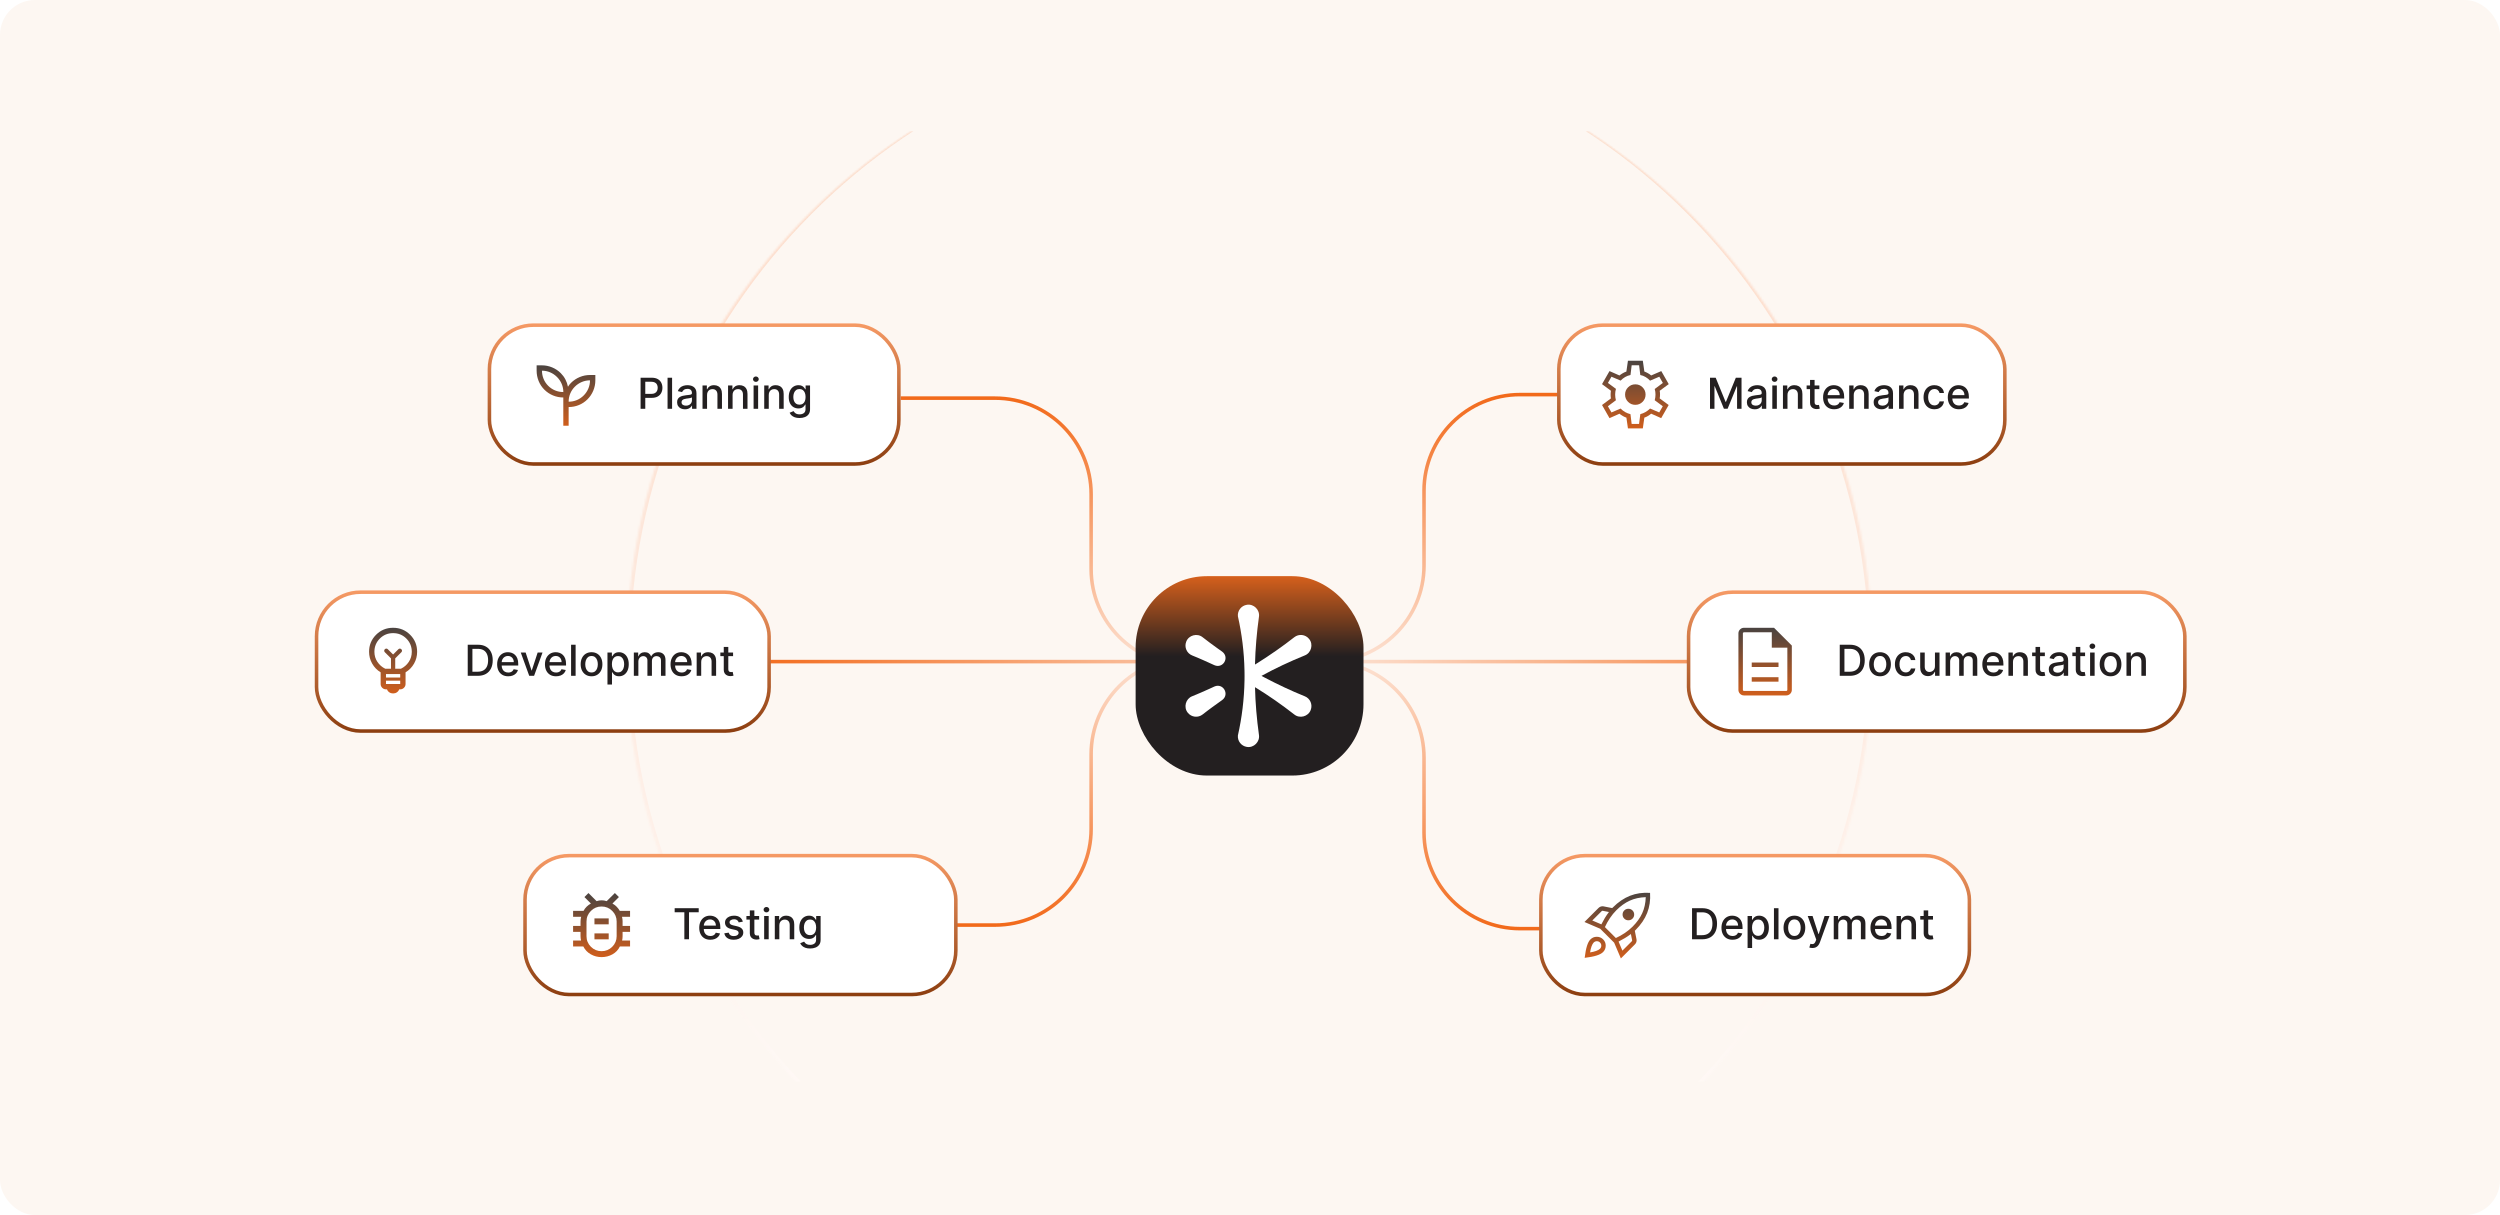 <svg width="1144" height="556" viewBox="0 0 1144 556" fill="none" xmlns="http://www.w3.org/2000/svg">
<rect width="1144" height="556" rx="16" fill="#FDF7F2"/>
<g clip-path="url(#clip0_2607_5973)">
<path d="M338.82 302.753H608.455" stroke="url(#paint0_linear_2607_5973)" stroke-width="1.629"/>
<path d="M878.092 302.753H608.457" stroke="url(#paint1_linear_2607_5973)" stroke-width="1.629"/>
<path d="M412.137 182.191H455.311C479.605 182.191 499.3 201.885 499.3 226.18V260.393C499.3 284.687 518.994 304.382 543.288 304.382H582.39" stroke="url(#paint2_linear_2607_5973)" stroke-width="1.629"/>
<path d="M412.137 423.315H455.311C479.605 423.315 499.3 403.62 499.3 379.326V345.112C499.3 320.818 518.994 301.124 543.288 301.124H582.39" stroke="url(#paint3_linear_2607_5973)" stroke-width="1.629"/>
<path d="M738.793 180.562H695.619C671.325 180.562 651.63 200.256 651.63 224.551V258.764C651.63 283.058 631.936 302.753 607.641 302.753H568.54" stroke="url(#paint4_linear_2607_5973)" stroke-width="1.629"/>
<path d="M738.793 424.944H695.619C671.325 424.944 651.63 405.249 651.63 380.955V346.742C651.63 322.447 631.936 302.753 607.641 302.753H568.54" stroke="url(#paint5_linear_2607_5973)" stroke-width="1.629"/>
<mask id="path-8-inside-1_2607_5973" fill="white">
<path d="M286.686 299.494C286.686 142.031 414.335 14.382 571.798 14.382C729.261 14.382 856.91 142.031 856.91 299.494C856.91 456.958 729.261 584.607 571.798 584.607C414.335 584.607 286.686 456.958 286.686 299.494Z"/>
</mask>
<path d="M286.686 14.382H856.91H286.686ZM858.539 300.309C858.539 458.222 730.526 586.236 572.613 586.236H570.983C413.07 586.236 285.056 458.222 285.056 300.309L288.315 299.494C288.315 456.058 415.234 582.977 571.798 582.977C728.361 582.977 855.281 456.058 855.281 299.494L858.539 300.309ZM570.983 586.236C413.07 586.236 285.056 458.222 285.056 300.309C285.056 142.396 413.07 14.382 570.983 14.382H571.798C415.234 14.382 288.315 142.031 288.315 299.494C288.315 456.058 415.234 582.977 571.798 582.977L570.983 586.236ZM572.613 14.382C730.526 14.382 858.539 142.396 858.539 300.309C858.539 458.222 730.526 586.236 572.613 586.236L571.798 582.977C728.361 582.977 855.281 456.058 855.281 299.494C855.281 142.031 728.361 14.382 571.798 14.382H572.613Z" fill="url(#paint6_linear_2607_5973)" mask="url(#path-8-inside-1_2607_5973)"/>
<g filter="url(#filter0_d_2607_5973)">
<rect x="519.664" y="257.135" width="104.27" height="91.236" rx="32.584" fill="url(#paint7_linear_2607_5973)"/>
<path d="M597.029 312.085C590.745 309.554 584.626 306.652 578.636 303.505C578.176 303.26 577.718 303.012 577.26 302.76C583.654 299.258 590.271 296.169 597.029 293.42C600.028 292.295 601.104 288.344 599.052 285.862C597.378 283.766 594.325 283.423 592.232 285.1C586.901 289.284 581.332 293.14 575.615 296.76C575.174 297.037 574.73 297.308 574.283 297.579C574.455 290.282 575.091 283.002 576.09 275.767C576.617 272.604 573.735 269.696 570.562 270.233C568.004 270.622 566.217 272.945 566.46 275.492C568.27 283.537 569.311 291.834 569.478 300.317C569.485 300.664 569.491 301.011 569.496 301.359C569.501 301.755 569.503 302.148 569.505 302.544C569.505 302.614 569.505 302.683 569.505 302.753C569.505 302.818 569.505 302.88 569.505 302.945C569.505 302.95 569.505 302.954 569.505 302.959C569.505 303.383 569.501 303.806 569.496 304.23C569.496 304.29 569.496 304.353 569.494 304.413C569.494 304.568 569.489 304.721 569.487 304.876C569.339 313.468 568.296 321.869 566.462 330.014C566.221 332.561 568.007 334.883 570.565 335.273C573.738 335.81 576.619 332.904 576.092 329.738C575.093 322.508 574.457 315.232 574.286 307.94C580.507 311.733 586.483 315.925 592.234 320.406C594.707 322.446 598.661 321.399 599.783 318.379C600.759 315.881 599.529 313.06 597.031 312.083L597.029 312.085Z" fill="white"/>
<path d="M555.704 307.637C554.869 308.028 554.032 308.413 553.19 308.79C550.66 309.927 548.128 311.057 545.549 312.083C542.561 313.213 541.491 317.148 543.53 319.628C545.198 321.728 548.251 322.076 550.348 320.404C551.074 319.825 551.81 319.264 552.55 318.704C553.292 318.151 554.03 317.595 554.777 317.053C556.266 315.962 557.76 314.876 559.273 313.82C562.779 311.236 559.728 305.882 555.704 307.632V307.637Z" fill="white"/>
<path d="M559.271 291.68C558.515 291.152 557.763 290.617 557.016 290.078C554.769 288.452 552.525 286.822 550.347 285.099C547.877 283.07 543.936 284.113 542.812 287.121C541.829 289.617 543.055 292.438 545.548 293.422C546.41 293.762 547.266 294.121 548.117 294.48C548.966 294.846 549.817 295.21 550.659 295.587C552.347 296.333 554.033 297.085 555.703 297.87C559.69 299.619 562.798 294.297 559.271 291.683V291.68Z" fill="white"/>
</g>
<rect x="223.961" y="148.792" width="187.36" height="63.539" rx="20.132" fill="white"/>
<rect x="223.961" y="148.792" width="187.36" height="63.539" rx="20.132" stroke="url(#paint8_linear_2607_5973)" stroke-width="1.629"/>
<mask id="mask0_2607_5973" style="mask-type:alpha" maskUnits="userSpaceOnUse" x="239" y="161" width="40" height="40">
<rect x="239.438" y="161.011" width="39.101" height="39.101" fill="#D9D9D9"/>
</mask>
<g mask="url(#mask0_2607_5973)">
<path d="M257.766 194.817V181.887C256.132 181.887 254.567 181.578 253.069 180.96C251.572 180.341 250.248 179.458 249.1 178.309C247.951 177.16 247.074 175.834 246.47 174.33C245.865 172.826 245.562 171.259 245.562 169.627V167.183H248.006C249.609 167.183 251.161 167.496 252.662 168.12C254.164 168.744 255.487 169.63 256.631 170.777C257.484 171.629 258.183 172.581 258.729 173.633C259.275 174.685 259.666 175.802 259.902 176.984C260.09 176.658 260.3 176.349 260.53 176.058C260.761 175.766 261.019 175.479 261.303 175.195C262.45 174.048 263.776 173.162 265.28 172.538C266.785 171.913 268.353 171.601 269.985 171.601H272.429V174.045C272.429 175.677 272.116 177.245 271.491 178.75C270.867 180.255 269.98 181.581 268.833 182.728C267.685 183.876 266.37 184.752 264.886 185.357C263.402 185.962 261.843 186.264 260.21 186.264V194.817H257.766ZM257.782 179.402C257.782 178.099 257.53 176.857 257.028 175.676C256.526 174.494 255.813 173.442 254.89 172.519C253.967 171.596 252.914 170.883 251.733 170.381C250.552 169.878 249.31 169.627 248.006 169.627C248.006 170.931 248.251 172.18 248.739 173.374C249.228 174.569 249.934 175.628 250.857 176.551C251.781 177.475 252.84 178.181 254.034 178.669C255.229 179.158 256.478 179.402 257.782 179.402ZM260.21 183.82C261.513 183.82 262.755 183.576 263.936 183.087C265.118 182.598 266.17 181.892 267.093 180.969C268.016 180.046 268.729 178.987 269.231 177.792C269.734 176.597 269.985 175.348 269.985 174.045C268.681 174.045 267.432 174.296 266.238 174.798C265.043 175.301 263.984 176.013 263.061 176.937C262.137 177.86 261.431 178.912 260.943 180.093C260.454 181.274 260.21 182.517 260.21 183.82Z" fill="url(#paint9_linear_2607_5973)"/>
</g>
<path d="M293.134 187.062V172.843H298.203C299.309 172.843 300.225 173.044 300.952 173.447C301.678 173.85 302.222 174.401 302.583 175.099C302.944 175.794 303.125 176.576 303.125 177.446C303.125 178.321 302.942 179.108 302.576 179.807C302.215 180.501 301.669 181.052 300.938 181.459C300.211 181.862 299.297 182.063 298.196 182.063H294.71V180.244H298.001C298.7 180.244 299.267 180.124 299.702 179.883C300.137 179.638 300.457 179.304 300.66 178.883C300.864 178.462 300.966 177.983 300.966 177.446C300.966 176.909 300.864 176.432 300.66 176.016C300.457 175.599 300.135 175.273 299.695 175.037C299.26 174.801 298.686 174.683 297.973 174.683H295.28V187.062H293.134ZM307.549 172.843V187.062H305.473V172.843H307.549ZM313.445 187.298C312.769 187.298 312.158 187.173 311.612 186.923C311.066 186.668 310.633 186.3 310.314 185.819C309.999 185.338 309.842 184.747 309.842 184.049C309.842 183.447 309.958 182.952 310.189 182.563C310.42 182.174 310.733 181.866 311.126 181.639C311.52 181.413 311.959 181.241 312.445 181.126C312.931 181.01 313.427 180.922 313.931 180.862C314.57 180.788 315.088 180.728 315.486 180.681C315.884 180.63 316.174 180.549 316.354 180.438C316.535 180.327 316.625 180.147 316.625 179.897V179.848C316.625 179.242 316.454 178.772 316.111 178.439C315.773 178.106 315.269 177.939 314.598 177.939C313.899 177.939 313.348 178.094 312.945 178.404C312.547 178.71 312.272 179.05 312.119 179.425L310.168 178.98C310.4 178.332 310.738 177.809 311.182 177.411C311.631 177.009 312.147 176.717 312.73 176.537C313.313 176.351 313.927 176.259 314.57 176.259C314.996 176.259 315.447 176.31 315.924 176.412C316.405 176.509 316.854 176.689 317.271 176.953C317.692 177.217 318.037 177.594 318.305 178.085C318.573 178.571 318.708 179.203 318.708 179.98V187.062H316.68V185.604H316.597C316.463 185.872 316.262 186.136 315.993 186.395C315.725 186.654 315.38 186.87 314.959 187.041C314.537 187.212 314.033 187.298 313.445 187.298ZM313.896 185.631C314.47 185.631 314.961 185.518 315.368 185.291C315.78 185.064 316.093 184.768 316.306 184.403C316.523 184.032 316.632 183.637 316.632 183.215V181.841C316.558 181.915 316.414 181.984 316.201 182.049C315.993 182.109 315.755 182.162 315.486 182.209C315.218 182.25 314.956 182.29 314.702 182.327C314.447 182.359 314.234 182.387 314.063 182.41C313.66 182.461 313.292 182.547 312.959 182.667C312.631 182.787 312.367 182.961 312.168 183.188C311.973 183.41 311.876 183.706 311.876 184.076C311.876 184.59 312.066 184.979 312.445 185.243C312.825 185.502 313.309 185.631 313.896 185.631ZM323.548 180.73V187.062H321.473V176.398H323.465V178.133H323.597C323.842 177.569 324.227 177.115 324.75 176.773C325.277 176.43 325.941 176.259 326.742 176.259C327.469 176.259 328.105 176.412 328.651 176.717C329.197 177.018 329.621 177.467 329.922 178.064C330.223 178.661 330.373 179.399 330.373 180.279V187.062H328.297V180.529C328.297 179.756 328.096 179.152 327.693 178.717C327.291 178.277 326.737 178.057 326.034 178.057C325.553 178.057 325.124 178.161 324.75 178.369C324.379 178.578 324.085 178.883 323.868 179.286C323.655 179.684 323.548 180.165 323.548 180.73ZM335.233 180.73V187.062H333.157V176.398H335.15V178.133H335.282C335.527 177.569 335.911 177.115 336.434 176.773C336.962 176.43 337.626 176.259 338.427 176.259C339.153 176.259 339.79 176.412 340.336 176.717C340.882 177.018 341.306 177.467 341.606 178.064C341.907 178.661 342.058 179.399 342.058 180.279V187.062H339.982V180.529C339.982 179.756 339.78 179.152 339.378 178.717C338.975 178.277 338.422 178.057 337.718 178.057C337.237 178.057 336.809 178.161 336.434 178.369C336.064 178.578 335.77 178.883 335.552 179.286C335.339 179.684 335.233 180.165 335.233 180.73ZM344.842 187.062V176.398H346.918V187.062H344.842ZM345.89 174.752C345.529 174.752 345.219 174.632 344.96 174.391C344.705 174.146 344.578 173.854 344.578 173.516C344.578 173.174 344.705 172.882 344.96 172.642C345.219 172.396 345.529 172.274 345.89 172.274C346.251 172.274 346.559 172.396 346.813 172.642C347.073 172.882 347.202 173.174 347.202 173.516C347.202 173.854 347.073 174.146 346.813 174.391C346.559 174.632 346.251 174.752 345.89 174.752ZM351.786 180.73V187.062H349.71V176.398H351.703V178.133H351.835C352.08 177.569 352.464 177.115 352.987 176.773C353.515 176.43 354.179 176.259 354.98 176.259C355.706 176.259 356.343 176.412 356.889 176.717C357.435 177.018 357.859 177.467 358.159 178.064C358.46 178.661 358.611 179.399 358.611 180.279V187.062H356.535V180.529C356.535 179.756 356.334 179.152 355.931 178.717C355.528 178.277 354.975 178.057 354.272 178.057C353.79 178.057 353.362 178.161 352.987 178.369C352.617 178.578 352.323 178.883 352.105 179.286C351.893 179.684 351.786 180.165 351.786 180.73ZM365.866 191.283C365.019 191.283 364.29 191.172 363.679 190.95C363.073 190.727 362.577 190.433 362.193 190.068C361.809 189.702 361.522 189.302 361.332 188.867L363.116 188.131C363.241 188.334 363.408 188.55 363.616 188.776C363.829 189.008 364.116 189.205 364.477 189.367C364.843 189.529 365.313 189.61 365.887 189.61C366.673 189.61 367.324 189.418 367.838 189.033C368.351 188.654 368.608 188.048 368.608 187.214V185.118H368.476C368.351 185.344 368.171 185.597 367.935 185.874C367.703 186.152 367.384 186.393 366.977 186.596C366.569 186.8 366.039 186.902 365.387 186.902C364.544 186.902 363.785 186.705 363.11 186.312C362.438 185.914 361.906 185.328 361.513 184.555C361.124 183.778 360.93 182.822 360.93 181.688C360.93 180.554 361.122 179.582 361.506 178.772C361.895 177.962 362.427 177.342 363.103 176.911C363.778 176.476 364.544 176.259 365.401 176.259C366.063 176.259 366.597 176.37 367.004 176.592C367.412 176.81 367.729 177.064 367.956 177.356C368.187 177.647 368.365 177.904 368.49 178.126H368.643V176.398H370.677V187.298C370.677 188.214 370.464 188.966 370.038 189.554C369.613 190.142 369.036 190.577 368.31 190.859C367.588 191.142 366.773 191.283 365.866 191.283ZM365.845 185.18C366.442 185.18 366.947 185.041 367.358 184.764C367.775 184.481 368.09 184.079 368.303 183.556C368.52 183.028 368.629 182.396 368.629 181.66C368.629 180.943 368.523 180.311 368.31 179.765C368.097 179.219 367.784 178.793 367.372 178.487C366.96 178.177 366.451 178.022 365.845 178.022C365.22 178.022 364.699 178.184 364.283 178.508C363.866 178.828 363.552 179.263 363.339 179.813C363.13 180.364 363.026 180.98 363.026 181.66C363.026 182.359 363.133 182.972 363.346 183.5C363.559 184.028 363.873 184.44 364.29 184.736C364.711 185.032 365.229 185.18 365.845 185.18Z" fill="#231F20"/>
<rect x="144.854" y="270.983" width="207.09" height="63.539" rx="20.132" fill="white"/>
<rect x="144.854" y="270.983" width="207.09" height="63.539" rx="20.132" stroke="url(#paint10_linear_2607_5973)" stroke-width="1.629"/>
<mask id="mask1_2607_5973" style="mask-type:alpha" maskUnits="userSpaceOnUse" x="160" y="283" width="40" height="40">
<rect x="160.332" y="283.202" width="39.101" height="39.101" fill="#D9D9D9"/>
</mask>
<g mask="url(#mask1_2607_5973)">
<path d="M179.882 317.322C179.228 317.322 178.65 317.149 178.148 316.805C177.645 316.46 177.294 316.008 177.094 315.448H176.624C175.957 315.448 175.383 315.207 174.902 314.726C174.42 314.245 174.18 313.671 174.18 313.004V307.659C172.536 306.663 171.242 305.327 170.299 303.652C169.356 301.977 168.885 300.184 168.885 298.273C168.885 295.206 169.951 292.607 172.084 290.474C174.216 288.342 176.816 287.275 179.882 287.275C182.948 287.275 185.548 288.342 187.68 290.474C189.813 292.607 190.879 295.206 190.879 298.273C190.879 300.217 190.408 302.019 189.465 303.677C188.522 305.336 187.228 306.663 185.584 307.659V313.004C185.584 313.671 185.343 314.245 184.862 314.726C184.381 315.207 183.807 315.448 183.14 315.448H182.67C182.47 316.008 182.119 316.46 181.616 316.805C181.114 317.149 180.536 317.322 179.882 317.322ZM176.624 313.004H183.14V311.475H176.624V313.004ZM176.624 310.034H183.14V308.455H176.624V310.034ZM176.298 306.011H178.911V301.268L176.103 298.46C175.911 298.268 175.812 298.043 175.807 297.785C175.802 297.527 175.901 297.297 176.103 297.095C176.306 296.892 176.534 296.791 176.786 296.791C177.039 296.791 177.267 296.892 177.469 297.095L179.882 299.507L182.294 297.095C182.487 296.902 182.712 296.804 182.97 296.799C183.228 296.793 183.458 296.892 183.661 297.095C183.863 297.297 183.964 297.525 183.964 297.778C183.964 298.03 183.863 298.258 183.661 298.46L180.853 301.268V306.011H183.466C184.933 305.305 186.127 304.267 187.05 302.895C187.974 301.524 188.435 299.983 188.435 298.273C188.435 295.883 187.607 293.86 185.951 292.204C184.294 290.547 182.271 289.719 179.882 289.719C177.492 289.719 175.47 290.547 173.813 292.204C172.157 293.86 171.329 295.883 171.329 298.273C171.329 299.983 171.79 301.524 172.713 302.895C173.637 304.267 174.831 305.305 176.298 306.011Z" fill="url(#paint11_linear_2607_5973)"/>
</g>
<path d="M218.632 309.253H214.029V295.034H218.778C220.171 295.034 221.367 295.319 222.367 295.888C223.367 296.453 224.133 297.265 224.665 298.325C225.202 299.38 225.47 300.646 225.47 302.123C225.47 303.604 225.2 304.877 224.658 305.941C224.121 307.006 223.344 307.825 222.325 308.399C221.307 308.968 220.076 309.253 218.632 309.253ZM216.174 307.378H218.514C219.597 307.378 220.497 307.175 221.215 306.767C221.932 306.355 222.469 305.761 222.825 304.983C223.182 304.201 223.36 303.247 223.36 302.123C223.36 301.007 223.182 300.061 222.825 299.283C222.474 298.506 221.948 297.915 221.249 297.513C220.55 297.11 219.683 296.909 218.646 296.909H216.174V307.378ZM232.568 309.468C231.517 309.468 230.612 309.244 229.853 308.795C229.099 308.341 228.515 307.705 228.103 306.885C227.696 306.061 227.492 305.096 227.492 303.99C227.492 302.898 227.696 301.935 228.103 301.102C228.515 300.269 229.089 299.619 229.825 299.151C230.566 298.684 231.431 298.45 232.422 298.45C233.023 298.45 233.607 298.55 234.171 298.749C234.736 298.948 235.243 299.26 235.692 299.686C236.141 300.112 236.495 300.665 236.754 301.345C237.013 302.021 237.143 302.842 237.143 303.81V304.546H228.666V302.991H235.109C235.109 302.444 234.998 301.961 234.775 301.539C234.553 301.114 234.241 300.778 233.838 300.533C233.44 300.288 232.973 300.165 232.436 300.165C231.852 300.165 231.343 300.308 230.908 300.595C230.478 300.878 230.145 301.248 229.909 301.706C229.677 302.16 229.561 302.653 229.561 303.185V304.4C229.561 305.113 229.686 305.719 229.936 306.219C230.191 306.719 230.545 307.101 230.999 307.364C231.452 307.624 231.982 307.753 232.588 307.753C232.982 307.753 233.341 307.698 233.665 307.587C233.989 307.471 234.269 307.3 234.505 307.073C234.741 306.846 234.921 306.566 235.046 306.233L237.011 306.587C236.854 307.165 236.571 307.672 236.164 308.107C235.761 308.538 235.254 308.873 234.643 309.114C234.037 309.35 233.345 309.468 232.568 309.468ZM248.263 298.589L244.396 309.253H242.174L238.3 298.589H240.529L243.23 306.795H243.341L246.035 298.589H248.263ZM254.447 309.468C253.397 309.468 252.492 309.244 251.733 308.795C250.978 308.341 250.395 307.705 249.983 306.885C249.576 306.061 249.372 305.096 249.372 303.99C249.372 302.898 249.576 301.935 249.983 301.102C250.395 300.269 250.969 299.619 251.705 299.151C252.446 298.684 253.311 298.45 254.302 298.45C254.903 298.45 255.486 298.55 256.051 298.749C256.616 298.948 257.123 299.26 257.572 299.686C258.021 300.112 258.375 300.665 258.634 301.345C258.893 302.021 259.023 302.842 259.023 303.81V304.546H250.546V302.991H256.988C256.988 302.444 256.877 301.961 256.655 301.539C256.433 301.114 256.121 300.778 255.718 300.533C255.32 300.288 254.852 300.165 254.315 300.165C253.732 300.165 253.223 300.308 252.788 300.595C252.358 300.878 252.024 301.248 251.788 301.706C251.557 302.16 251.441 302.653 251.441 303.185V304.4C251.441 305.113 251.566 305.719 251.816 306.219C252.071 306.719 252.425 307.101 252.878 307.364C253.332 307.624 253.862 307.753 254.468 307.753C254.862 307.753 255.22 307.698 255.544 307.587C255.868 307.471 256.148 307.3 256.384 307.073C256.62 306.846 256.801 306.566 256.926 306.233L258.891 306.587C258.733 307.165 258.451 307.672 258.044 308.107C257.641 308.538 257.134 308.873 256.523 309.114C255.917 309.35 255.225 309.468 254.447 309.468ZM263.402 295.034V309.253H261.326V295.034H263.402ZM270.686 309.468C269.687 309.468 268.814 309.239 268.069 308.781C267.324 308.322 266.745 307.681 266.333 306.858C265.921 306.034 265.715 305.071 265.715 303.969C265.715 302.863 265.921 301.896 266.333 301.067C266.745 300.239 267.324 299.596 268.069 299.137C268.814 298.679 269.687 298.45 270.686 298.45C271.686 298.45 272.559 298.679 273.304 299.137C274.049 299.596 274.627 300.239 275.039 301.067C275.451 301.896 275.657 302.863 275.657 303.969C275.657 305.071 275.451 306.034 275.039 306.858C274.627 307.681 274.049 308.322 273.304 308.781C272.559 309.239 271.686 309.468 270.686 309.468ZM270.693 307.725C271.341 307.725 271.878 307.554 272.304 307.212C272.73 306.869 273.044 306.413 273.248 305.844C273.456 305.275 273.561 304.648 273.561 303.962C273.561 303.282 273.456 302.657 273.248 302.088C273.044 301.514 272.73 301.054 272.304 300.706C271.878 300.359 271.341 300.186 270.693 300.186C270.041 300.186 269.499 300.359 269.069 300.706C268.643 301.054 268.326 301.514 268.118 302.088C267.914 302.657 267.812 303.282 267.812 303.962C267.812 304.648 267.914 305.275 268.118 305.844C268.326 306.413 268.643 306.869 269.069 307.212C269.499 307.554 270.041 307.725 270.693 307.725ZM277.974 313.252V298.589H280.002V300.318H280.175C280.296 300.095 280.469 299.839 280.696 299.547C280.923 299.255 281.237 299.001 281.64 298.783C282.043 298.561 282.575 298.45 283.237 298.45C284.098 298.45 284.866 298.668 285.542 299.103C286.218 299.538 286.748 300.165 287.132 300.984C287.521 301.803 287.715 302.789 287.715 303.942C287.715 305.094 287.523 306.082 287.139 306.906C286.755 307.725 286.227 308.357 285.556 308.802C284.885 309.241 284.119 309.461 283.258 309.461C282.61 309.461 282.08 309.352 281.668 309.135C281.261 308.917 280.941 308.663 280.71 308.371C280.478 308.079 280.3 307.82 280.175 307.594H280.05V313.252H277.974ZM280.009 303.921C280.009 304.671 280.117 305.328 280.335 305.893C280.552 306.457 280.867 306.899 281.279 307.219C281.691 307.533 282.196 307.691 282.793 307.691C283.413 307.691 283.931 307.526 284.348 307.198C284.764 306.865 285.079 306.413 285.292 305.844C285.509 305.275 285.618 304.634 285.618 303.921C285.618 303.217 285.512 302.586 285.299 302.025C285.091 301.465 284.776 301.023 284.355 300.699C283.938 300.375 283.417 300.213 282.793 300.213C282.191 300.213 281.682 300.369 281.265 300.679C280.853 300.989 280.541 301.421 280.328 301.977C280.115 302.532 280.009 303.18 280.009 303.921ZM290.041 309.253V298.589H292.033V300.325H292.165C292.387 299.737 292.751 299.279 293.255 298.95C293.76 298.617 294.364 298.45 295.067 298.45C295.78 298.45 296.377 298.617 296.858 298.95C297.344 299.283 297.703 299.741 297.935 300.325H298.046C298.3 299.755 298.705 299.302 299.261 298.964C299.816 298.621 300.478 298.45 301.246 298.45C302.214 298.45 303.003 298.753 303.614 299.36C304.229 299.966 304.537 300.88 304.537 302.102V309.253H302.461V302.296C302.461 301.574 302.264 301.051 301.871 300.727C301.478 300.403 301.008 300.241 300.462 300.241C299.786 300.241 299.261 300.449 298.886 300.866C298.511 301.278 298.323 301.808 298.323 302.456V309.253H296.254V302.164C296.254 301.586 296.074 301.121 295.713 300.769C295.352 300.417 294.882 300.241 294.304 300.241C293.91 300.241 293.547 300.345 293.214 300.554C292.885 300.757 292.619 301.042 292.415 301.408C292.216 301.773 292.117 302.197 292.117 302.678V309.253H290.041ZM311.915 309.468C310.865 309.468 309.96 309.244 309.201 308.795C308.446 308.341 307.863 307.705 307.451 306.885C307.044 306.061 306.84 305.096 306.84 303.99C306.84 302.898 307.044 301.935 307.451 301.102C307.863 300.269 308.437 299.619 309.173 299.151C309.914 298.684 310.779 298.45 311.77 298.45C312.371 298.45 312.954 298.55 313.519 298.749C314.084 298.948 314.591 299.26 315.04 299.686C315.489 300.112 315.843 300.665 316.102 301.345C316.361 302.021 316.491 302.842 316.491 303.81V304.546H308.014V302.991H314.456C314.456 302.444 314.345 301.961 314.123 301.539C313.901 301.114 313.589 300.778 313.186 300.533C312.788 300.288 312.32 300.165 311.783 300.165C311.2 300.165 310.691 300.308 310.256 300.595C309.826 300.878 309.492 301.248 309.256 301.706C309.025 302.16 308.909 302.653 308.909 303.185V304.4C308.909 305.113 309.034 305.719 309.284 306.219C309.539 306.719 309.893 307.101 310.346 307.364C310.8 307.624 311.33 307.753 311.936 307.753C312.33 307.753 312.688 307.698 313.012 307.587C313.336 307.471 313.616 307.3 313.852 307.073C314.088 306.846 314.269 306.566 314.394 306.233L316.359 306.587C316.201 307.165 315.919 307.672 315.512 308.107C315.109 308.538 314.602 308.873 313.991 309.114C313.385 309.35 312.693 309.468 311.915 309.468ZM320.87 302.921V309.253H318.794V298.589H320.786V300.325H320.918C321.164 299.76 321.548 299.306 322.071 298.964C322.598 298.621 323.263 298.45 324.063 298.45C324.79 298.45 325.426 298.603 325.973 298.908C326.519 299.209 326.942 299.658 327.243 300.255C327.544 300.852 327.694 301.59 327.694 302.47V309.253H325.618V302.72C325.618 301.947 325.417 301.343 325.014 300.908C324.612 300.468 324.059 300.248 323.355 300.248C322.874 300.248 322.446 300.352 322.071 300.561C321.7 300.769 321.407 301.074 321.189 301.477C320.976 301.875 320.87 302.356 320.87 302.921ZM335.456 298.589V300.255H329.631V298.589H335.456ZM331.193 296.034H333.269V306.122C333.269 306.524 333.329 306.828 333.45 307.031C333.57 307.23 333.725 307.367 333.915 307.441C334.109 307.51 334.32 307.545 334.547 307.545C334.713 307.545 334.859 307.533 334.984 307.51C335.109 307.487 335.206 307.469 335.276 307.455L335.651 309.169C335.53 309.216 335.359 309.262 335.137 309.308C334.915 309.359 334.637 309.387 334.304 309.392C333.758 309.401 333.248 309.304 332.776 309.1C332.304 308.896 331.922 308.582 331.631 308.156C331.339 307.73 331.193 307.195 331.193 306.552V296.034Z" fill="#231F20"/>
<rect x="240.252" y="391.545" width="197.135" height="63.539" rx="20.132" fill="white"/>
<rect x="240.252" y="391.545" width="197.135" height="63.539" rx="20.132" stroke="url(#paint12_linear_2607_5973)" stroke-width="1.629"/>
<mask id="mask2_2607_5973" style="mask-type:alpha" maskUnits="userSpaceOnUse" x="255" y="403" width="40" height="40">
<rect x="255.73" y="403.764" width="39.101" height="39.101" fill="#D9D9D9"/>
</mask>
<g mask="url(#mask2_2607_5973)">
<path d="M275.282 435.262C277.183 435.262 278.807 434.592 280.156 433.253C281.504 431.913 282.179 430.293 282.179 428.392V421.685C282.179 419.785 281.504 418.164 280.156 416.825C278.807 415.485 277.183 414.815 275.282 414.815C273.381 414.815 271.756 415.485 270.408 416.825C269.059 418.164 268.385 419.785 268.385 421.685V428.392C268.385 430.293 269.059 431.913 270.408 433.253C271.756 434.592 273.381 435.262 275.282 435.262ZM272.023 429.831H278.54V427.116H272.023V429.831ZM272.023 422.961H278.54V420.246H272.023V422.961ZM275.282 437.977C273.517 437.977 271.876 437.552 270.36 436.701C268.844 435.85 267.697 434.647 266.919 433.09H262.248V430.374H265.886C265.733 429.723 265.654 429.066 265.649 428.406C265.644 427.745 265.642 427.08 265.642 426.41H262.248V423.695H265.642C265.642 422.989 265.649 422.287 265.662 421.59C265.676 420.893 265.769 420.201 265.941 419.513H262.248V416.798H267.027C267.407 416.083 267.885 415.445 268.459 414.883C269.034 414.322 269.679 413.847 270.394 413.458L267.434 410.498L269.281 408.652L273.001 412.372C273.761 412.109 274.531 411.978 275.309 411.978C276.087 411.978 276.857 412.109 277.617 412.372L281.364 408.652L283.211 410.498L280.251 413.458C280.966 413.847 281.602 414.324 282.158 414.89C282.715 415.456 283.201 416.092 283.618 416.798H288.315V419.513H284.622C284.813 420.201 284.905 420.893 284.901 421.59C284.896 422.287 284.894 422.989 284.894 423.695H288.315V426.41H284.894C284.894 427.08 284.896 427.745 284.901 428.406C284.905 429.066 284.831 429.723 284.677 430.374H288.315V433.09H283.672C282.912 434.665 281.769 435.873 280.244 436.715C278.719 437.557 277.065 437.977 275.282 437.977Z" fill="url(#paint13_linear_2607_5973)"/>
</g>
<path d="M308.726 417.443V415.596H319.73V417.443H315.294V429.815H313.156V417.443H308.726ZM325.045 430.03C323.994 430.03 323.089 429.805 322.33 429.356C321.576 428.903 320.993 428.266 320.581 427.447C320.173 426.623 319.97 425.658 319.97 424.552C319.97 423.46 320.173 422.497 320.581 421.664C320.993 420.831 321.567 420.18 322.303 419.713C323.043 419.246 323.909 419.012 324.899 419.012C325.501 419.012 326.084 419.111 326.649 419.31C327.213 419.509 327.72 419.822 328.169 420.248C328.618 420.673 328.972 421.226 329.231 421.907C329.491 422.583 329.62 423.404 329.62 424.372V425.107H321.143V423.552H327.586C327.586 423.006 327.475 422.522 327.253 422.101C327.03 421.675 326.718 421.34 326.315 421.095C325.917 420.849 325.45 420.727 324.913 420.727C324.33 420.727 323.821 420.87 323.386 421.157C322.955 421.439 322.622 421.81 322.386 422.268C322.154 422.721 322.039 423.214 322.039 423.747V424.962C322.039 425.674 322.164 426.281 322.414 426.781C322.668 427.28 323.022 427.662 323.476 427.926C323.929 428.185 324.459 428.315 325.066 428.315C325.459 428.315 325.818 428.259 326.142 428.148C326.466 428.033 326.746 427.861 326.982 427.635C327.218 427.408 327.398 427.128 327.523 426.795L329.488 427.149C329.331 427.727 329.048 428.234 328.641 428.669C328.239 429.099 327.732 429.435 327.121 429.676C326.514 429.912 325.822 430.03 325.045 430.03ZM339.914 421.754L338.033 422.087C337.954 421.847 337.829 421.618 337.658 421.4C337.491 421.183 337.265 421.004 336.978 420.865C336.691 420.727 336.332 420.657 335.901 420.657C335.314 420.657 334.823 420.789 334.43 421.053C334.036 421.312 333.84 421.648 333.84 422.06C333.84 422.416 333.971 422.703 334.235 422.921C334.499 423.138 334.925 423.316 335.513 423.455L337.207 423.844C338.188 424.071 338.919 424.42 339.401 424.892C339.882 425.364 340.123 425.978 340.123 426.732C340.123 427.371 339.937 427.94 339.567 428.44C339.202 428.935 338.69 429.324 338.033 429.606C337.38 429.889 336.624 430.03 335.763 430.03C334.568 430.03 333.594 429.775 332.84 429.266C332.085 428.752 331.622 428.023 331.451 427.079L333.458 426.774C333.583 427.297 333.84 427.692 334.228 427.961C334.617 428.225 335.124 428.357 335.749 428.357C336.429 428.357 336.973 428.215 337.38 427.933C337.788 427.646 337.991 427.297 337.991 426.885C337.991 426.552 337.866 426.271 337.616 426.045C337.371 425.818 336.994 425.647 336.485 425.531L334.68 425.135C333.684 424.908 332.949 424.547 332.472 424.052C332 423.557 331.764 422.93 331.764 422.171C331.764 421.541 331.94 420.99 332.291 420.518C332.643 420.046 333.129 419.678 333.749 419.414C334.369 419.146 335.08 419.012 335.881 419.012C337.033 419.012 337.94 419.262 338.602 419.762C339.264 420.257 339.701 420.921 339.914 421.754ZM347.383 419.151V420.817H341.558V419.151H347.383ZM343.12 416.596H345.196V426.683C345.196 427.086 345.256 427.389 345.376 427.593C345.497 427.792 345.652 427.928 345.842 428.003C346.036 428.072 346.247 428.107 346.473 428.107C346.64 428.107 346.786 428.095 346.911 428.072C347.036 428.049 347.133 428.03 347.202 428.016L347.577 429.731C347.457 429.778 347.286 429.824 347.064 429.87C346.841 429.921 346.564 429.949 346.23 429.953C345.684 429.963 345.175 429.865 344.703 429.662C344.231 429.458 343.849 429.143 343.558 428.718C343.266 428.292 343.12 427.757 343.12 427.114V416.596ZM349.679 429.815V419.151H351.755V429.815H349.679ZM350.728 417.505C350.367 417.505 350.056 417.385 349.797 417.144C349.543 416.899 349.415 416.607 349.415 416.269C349.415 415.927 349.543 415.635 349.797 415.395C350.056 415.149 350.367 415.027 350.728 415.027C351.089 415.027 351.396 415.149 351.651 415.395C351.91 415.635 352.04 415.927 352.04 416.269C352.04 416.607 351.91 416.899 351.651 417.144C351.396 417.385 351.089 417.505 350.728 417.505ZM356.624 423.483V429.815H354.548V419.151H356.54V420.886H356.672C356.918 420.322 357.302 419.868 357.825 419.526C358.352 419.183 359.017 419.012 359.817 419.012C360.544 419.012 361.18 419.165 361.726 419.47C362.273 419.771 362.696 420.22 362.997 420.817C363.298 421.414 363.448 422.152 363.448 423.032V429.815H361.372V423.282C361.372 422.509 361.171 421.905 360.768 421.469C360.366 421.03 359.813 420.81 359.109 420.81C358.628 420.81 358.2 420.914 357.825 421.122C357.454 421.331 357.161 421.636 356.943 422.039C356.73 422.437 356.624 422.918 356.624 423.483ZM370.703 434.036C369.856 434.036 369.127 433.925 368.516 433.702C367.91 433.48 367.415 433.186 367.031 432.821C366.647 432.455 366.36 432.055 366.17 431.62L367.954 430.884C368.079 431.087 368.246 431.303 368.454 431.529C368.667 431.761 368.954 431.958 369.315 432.12C369.68 432.282 370.15 432.363 370.724 432.363C371.511 432.363 372.161 432.17 372.675 431.786C373.189 431.407 373.446 430.8 373.446 429.967V427.871H373.314C373.189 428.097 373.008 428.35 372.772 428.627C372.541 428.905 372.221 429.146 371.814 429.349C371.407 429.553 370.877 429.655 370.224 429.655C369.382 429.655 368.623 429.458 367.947 429.065C367.276 428.667 366.744 428.081 366.35 427.308C365.962 426.531 365.767 425.575 365.767 424.441C365.767 423.307 365.959 422.335 366.343 421.525C366.732 420.715 367.264 420.095 367.94 419.664C368.616 419.229 369.382 419.012 370.238 419.012C370.9 419.012 371.435 419.123 371.842 419.345C372.249 419.563 372.566 419.817 372.793 420.109C373.025 420.4 373.203 420.657 373.328 420.879H373.48V419.151H375.515V430.051C375.515 430.967 375.302 431.719 374.876 432.307C374.45 432.895 373.874 433.33 373.147 433.612C372.425 433.895 371.611 434.036 370.703 434.036ZM370.683 427.933C371.28 427.933 371.784 427.794 372.196 427.517C372.613 427.234 372.927 426.832 373.14 426.309C373.358 425.781 373.467 425.149 373.467 424.413C373.467 423.696 373.36 423.064 373.147 422.518C372.934 421.972 372.622 421.546 372.21 421.24C371.798 420.93 371.289 420.775 370.683 420.775C370.058 420.775 369.537 420.937 369.12 421.261C368.704 421.581 368.389 422.016 368.176 422.566C367.968 423.117 367.864 423.733 367.864 424.413C367.864 425.112 367.97 425.725 368.183 426.253C368.396 426.781 368.711 427.193 369.127 427.489C369.549 427.785 370.067 427.933 370.683 427.933Z" fill="#231F20"/>
<rect x="705.102" y="391.545" width="196.09" height="63.539" rx="20.132" fill="white"/>
<rect x="705.102" y="391.545" width="196.09" height="63.539" rx="20.132" stroke="url(#paint14_linear_2607_5973)" stroke-width="1.629"/>
<mask id="mask3_2607_5973" style="mask-type:alpha" maskUnits="userSpaceOnUse" x="720" y="403" width="40" height="40">
<rect x="720.58" y="403.764" width="39.101" height="39.101" fill="#D9D9D9"/>
</mask>
<g mask="url(#mask3_2607_5973)">
<path d="M728.632 421.223L732.778 422.981C733.272 421.993 733.806 421.025 734.379 420.078C734.952 419.13 735.575 418.216 736.248 417.336L733.4 416.778C733.317 416.757 733.236 416.76 733.158 416.786C733.079 416.812 733.009 416.856 732.946 416.919L728.632 421.223ZM734.407 424.241L739.415 429.24C740.823 428.6 742.192 427.832 743.521 426.936C744.85 426.04 746.029 425.078 747.058 424.05C749.029 422.079 750.506 420.019 751.488 417.87C752.471 415.721 753.009 413.277 753.101 410.539C750.356 410.631 747.912 411.167 745.769 412.147C743.626 413.126 741.569 414.601 739.597 416.572C738.569 417.6 737.607 418.782 736.711 420.116C735.815 421.451 735.047 422.826 734.407 424.241ZM743.261 420.36C742.75 419.856 742.495 419.235 742.495 418.497C742.495 417.759 742.75 417.134 743.261 416.623C743.772 416.112 744.401 415.857 745.147 415.857C745.893 415.857 746.521 416.112 747.032 416.623C747.543 417.134 747.799 417.759 747.799 418.497C747.799 419.235 747.543 419.856 747.032 420.36C746.521 420.871 745.893 421.127 745.147 421.127C744.401 421.127 743.772 420.871 743.261 420.36ZM742.407 435.014L746.721 430.71C746.784 430.647 746.827 430.575 746.849 430.493C746.872 430.411 746.876 430.332 746.862 430.255L746.294 427.408C745.413 428.074 744.501 428.692 743.557 429.262C742.613 429.833 741.644 430.368 740.648 430.87L742.407 435.014ZM755.07 408.578C755.286 411.912 754.846 414.969 753.749 417.749C752.652 420.529 750.885 423.135 748.447 425.565C748.384 425.629 748.324 425.69 748.268 425.75C748.212 425.81 748.152 425.868 748.088 425.925L748.868 429.838C748.948 430.266 748.926 430.679 748.8 431.076C748.675 431.474 748.462 431.823 748.16 432.125L741.711 438.585L738.634 431.365L732.265 425.007L725.055 421.902L731.497 415.47C731.805 415.168 732.159 414.952 732.56 414.821C732.96 414.691 733.374 414.669 733.802 414.756L737.736 415.542C737.8 415.485 737.857 415.43 737.908 415.375C737.959 415.321 738.017 415.266 738.08 415.209C740.518 412.772 743.123 411.003 745.897 409.903C748.671 408.803 751.728 408.361 755.07 408.578ZM727.791 429.87C728.585 429.069 729.551 428.669 730.689 428.67C731.827 428.67 732.796 429.067 733.597 429.861C734.39 430.654 734.783 431.62 734.775 432.758C734.766 433.896 734.365 434.866 733.571 435.666C732.937 436.294 731.945 436.823 730.594 437.253C729.243 437.684 727.427 438.037 725.145 438.314C725.421 436.031 725.773 434.21 726.2 432.851C726.626 431.491 727.157 430.497 727.791 429.87ZM729.23 431.344C728.886 431.706 728.571 432.28 728.285 433.066C727.999 433.852 727.781 434.769 727.631 435.818C728.68 435.661 729.597 435.44 730.383 435.155C731.169 434.87 731.743 434.552 732.106 434.201C732.523 433.812 732.738 433.334 732.749 432.766C732.76 432.197 732.562 431.704 732.156 431.286C731.738 430.88 731.245 430.683 730.676 430.697C730.108 430.71 729.626 430.926 729.23 431.344Z" fill="url(#paint15_linear_2607_5973)"/>
</g>
<path d="M778.88 429.815H774.277V415.596H779.026C780.419 415.596 781.615 415.881 782.615 416.45C783.615 417.015 784.381 417.827 784.913 418.887C785.45 419.942 785.718 421.208 785.718 422.684C785.718 424.166 785.448 425.438 784.906 426.503C784.369 427.567 783.592 428.387 782.573 428.961C781.555 429.53 780.324 429.815 778.88 429.815ZM776.422 427.94H778.762C779.845 427.94 780.745 427.736 781.463 427.329C782.18 426.917 782.717 426.322 783.073 425.545C783.43 424.763 783.608 423.809 783.608 422.684C783.608 421.569 783.43 420.622 783.073 419.845C782.722 419.067 782.196 418.477 781.497 418.075C780.798 417.672 779.931 417.471 778.894 417.471H776.422V427.94ZM792.816 430.03C791.765 430.03 790.86 429.805 790.101 429.356C789.347 428.903 788.763 428.266 788.351 427.447C787.944 426.623 787.741 425.658 787.741 424.552C787.741 423.46 787.944 422.497 788.351 421.664C788.763 420.831 789.337 420.18 790.073 419.713C790.814 419.246 791.679 419.012 792.67 419.012C793.272 419.012 793.855 419.111 794.419 419.31C794.984 419.509 795.491 419.822 795.94 420.248C796.389 420.673 796.743 421.226 797.002 421.907C797.261 422.583 797.391 423.404 797.391 424.372V425.107H788.914V423.552H795.357C795.357 423.006 795.246 422.522 795.023 422.101C794.801 421.675 794.489 421.34 794.086 421.095C793.688 420.849 793.221 420.727 792.684 420.727C792.101 420.727 791.591 420.87 791.156 421.157C790.726 421.439 790.393 421.81 790.157 422.268C789.925 422.721 789.809 423.214 789.809 423.747V424.962C789.809 425.674 789.934 426.281 790.184 426.781C790.439 427.28 790.793 427.662 791.247 427.926C791.7 428.185 792.23 428.315 792.836 428.315C793.23 428.315 793.589 428.259 793.913 428.148C794.237 428.033 794.517 427.861 794.753 427.635C794.989 427.408 795.169 427.128 795.294 426.795L797.259 427.149C797.102 427.727 796.819 428.234 796.412 428.669C796.009 429.099 795.502 429.435 794.891 429.676C794.285 429.912 793.593 430.03 792.816 430.03ZM799.694 433.814V419.151H801.721V420.879H801.895C802.015 420.657 802.189 420.4 802.416 420.109C802.642 419.817 802.957 419.563 803.36 419.345C803.762 419.123 804.295 419.012 804.957 419.012C805.818 419.012 806.586 419.229 807.262 419.664C807.937 420.099 808.467 420.727 808.851 421.546C809.24 422.365 809.435 423.351 809.435 424.503C809.435 425.656 809.243 426.644 808.858 427.468C808.474 428.287 807.947 428.919 807.275 429.363C806.604 429.803 805.838 430.023 804.977 430.023C804.329 430.023 803.799 429.914 803.388 429.697C802.98 429.479 802.661 429.224 802.429 428.933C802.198 428.641 802.02 428.382 801.895 428.155H801.77V433.814H799.694ZM801.728 424.483C801.728 425.232 801.837 425.89 802.055 426.454C802.272 427.019 802.587 427.461 802.999 427.78C803.411 428.095 803.915 428.252 804.512 428.252C805.132 428.252 805.651 428.088 806.067 427.76C806.484 427.426 806.799 426.975 807.012 426.406C807.229 425.836 807.338 425.195 807.338 424.483C807.338 423.779 807.231 423.147 807.019 422.587C806.81 422.027 806.496 421.585 806.074 421.261C805.658 420.937 805.137 420.775 804.512 420.775C803.911 420.775 803.401 420.93 802.985 421.24C802.573 421.55 802.261 421.983 802.048 422.539C801.835 423.094 801.728 423.742 801.728 424.483ZM813.836 415.596V429.815H811.76V415.596H813.836ZM821.121 430.03C820.121 430.03 819.249 429.801 818.504 429.342C817.758 428.884 817.18 428.243 816.768 427.419C816.356 426.595 816.15 425.633 816.15 424.531C816.15 423.425 816.356 422.458 816.768 421.629C817.18 420.801 817.758 420.157 818.504 419.699C819.249 419.241 820.121 419.012 821.121 419.012C822.121 419.012 822.993 419.241 823.738 419.699C824.483 420.157 825.062 420.801 825.474 421.629C825.886 422.458 826.092 423.425 826.092 424.531C826.092 425.633 825.886 426.595 825.474 427.419C825.062 428.243 824.483 428.884 823.738 429.342C822.993 429.801 822.121 430.03 821.121 430.03ZM821.128 428.287C821.776 428.287 822.313 428.116 822.739 427.773C823.164 427.431 823.479 426.975 823.683 426.406C823.891 425.836 823.995 425.209 823.995 424.524C823.995 423.844 823.891 423.219 823.683 422.65C823.479 422.076 823.164 421.615 822.739 421.268C822.313 420.921 821.776 420.747 821.128 420.747C820.475 420.747 819.934 420.921 819.503 421.268C819.077 421.615 818.76 422.076 818.552 422.65C818.348 423.219 818.247 423.844 818.247 424.524C818.247 425.209 818.348 425.836 818.552 426.406C818.76 426.975 819.077 427.431 819.503 427.773C819.934 428.116 820.475 428.287 821.128 428.287ZM829.358 433.814C829.048 433.814 828.766 433.788 828.511 433.737C828.257 433.691 828.067 433.64 827.942 433.584L828.442 431.883C828.821 431.985 829.159 432.029 829.456 432.015C829.752 432.002 830.013 431.89 830.24 431.682C830.472 431.474 830.675 431.134 830.851 430.662L831.108 429.953L827.206 419.151H829.428L832.128 427.426H832.24L834.94 419.151H837.169L832.774 431.238C832.571 431.793 832.311 432.263 831.997 432.647C831.682 433.036 831.307 433.328 830.872 433.522C830.437 433.716 829.932 433.814 829.358 433.814ZM839.12 429.815V419.151H841.112V420.886H841.244C841.466 420.298 841.83 419.84 842.334 419.512C842.839 419.178 843.443 419.012 844.146 419.012C844.859 419.012 845.456 419.178 845.937 419.512C846.423 419.845 846.782 420.303 847.014 420.886H847.125C847.379 420.317 847.784 419.863 848.34 419.526C848.895 419.183 849.557 419.012 850.325 419.012C851.293 419.012 852.082 419.315 852.693 419.921C853.308 420.528 853.616 421.442 853.616 422.664V429.815H851.54V422.858C851.54 422.136 851.343 421.613 850.95 421.289C850.557 420.965 850.087 420.803 849.541 420.803C848.865 420.803 848.34 421.011 847.965 421.428C847.59 421.84 847.402 422.37 847.402 423.018V429.815H845.333V422.726C845.333 422.148 845.153 421.682 844.792 421.331C844.431 420.979 843.961 420.803 843.383 420.803C842.989 420.803 842.626 420.907 842.293 421.115C841.964 421.319 841.698 421.604 841.494 421.969C841.295 422.335 841.196 422.759 841.196 423.24V429.815H839.12ZM860.994 430.03C859.944 430.03 859.039 429.805 858.28 429.356C857.525 428.903 856.942 428.266 856.53 427.447C856.123 426.623 855.919 425.658 855.919 424.552C855.919 423.46 856.123 422.497 856.53 421.664C856.942 420.831 857.516 420.18 858.252 419.713C858.993 419.246 859.858 419.012 860.849 419.012C861.45 419.012 862.033 419.111 862.598 419.31C863.163 419.509 863.67 419.822 864.119 420.248C864.568 420.673 864.922 421.226 865.181 421.907C865.44 422.583 865.57 423.404 865.57 424.372V425.107H857.093V423.552H863.535C863.535 423.006 863.424 422.522 863.202 422.101C862.98 421.675 862.668 421.34 862.265 421.095C861.867 420.849 861.399 420.727 860.862 420.727C860.279 420.727 859.77 420.87 859.335 421.157C858.905 421.439 858.571 421.81 858.335 422.268C858.104 422.721 857.988 423.214 857.988 423.747V424.962C857.988 425.674 858.113 426.281 858.363 426.781C858.618 427.28 858.972 427.662 859.425 427.926C859.879 428.185 860.409 428.315 861.015 428.315C861.409 428.315 861.767 428.259 862.091 428.148C862.415 428.033 862.695 427.861 862.931 427.635C863.167 427.408 863.348 427.128 863.473 426.795L865.438 427.149C865.28 427.727 864.998 428.234 864.591 428.669C864.188 429.099 863.681 429.435 863.07 429.676C862.464 429.912 861.772 430.03 860.994 430.03ZM869.949 423.483V429.815H867.873V419.151H869.865V420.886H869.997C870.243 420.322 870.627 419.868 871.15 419.526C871.677 419.183 872.342 419.012 873.142 419.012C873.869 419.012 874.505 419.165 875.052 419.47C875.598 419.771 876.021 420.22 876.322 420.817C876.623 421.414 876.773 422.152 876.773 423.032V429.815H874.697V423.282C874.697 422.509 874.496 421.905 874.093 421.469C873.691 421.03 873.138 420.81 872.434 420.81C871.953 420.81 871.525 420.914 871.15 421.122C870.78 421.331 870.486 421.636 870.268 422.039C870.055 422.437 869.949 422.918 869.949 423.483ZM884.535 419.151V420.817H878.71V419.151H884.535ZM880.272 416.596H882.348V426.683C882.348 427.086 882.408 427.389 882.529 427.593C882.649 427.792 882.804 427.928 882.994 428.003C883.188 428.072 883.399 428.107 883.626 428.107C883.792 428.107 883.938 428.095 884.063 428.072C884.188 428.049 884.285 428.03 884.355 428.016L884.73 429.731C884.609 429.778 884.438 429.824 884.216 429.87C883.994 429.921 883.716 429.949 883.383 429.953C882.837 429.963 882.327 429.865 881.855 429.662C881.383 429.458 881.001 429.143 880.71 428.718C880.418 428.292 880.272 427.757 880.272 427.114V416.596Z" fill="#231F20"/>
<rect x="772.692" y="270.983" width="227.09" height="63.539" rx="20.132" fill="white"/>
<rect x="772.692" y="270.983" width="227.09" height="63.539" rx="20.132" stroke="url(#paint16_linear_2607_5973)" stroke-width="1.629"/>
<mask id="mask4_2607_5973" style="mask-type:alpha" maskUnits="userSpaceOnUse" x="788" y="283" width="40" height="40">
<rect x="788.17" y="283.202" width="39.101" height="39.101" fill="#D9D9D9"/>
</mask>
<g mask="url(#mask4_2607_5973)">
<path d="M801.593 311.923H813.845V309.875H801.593V311.923ZM801.593 305.207H813.845V303.16H801.593V305.207ZM798.048 318.23C797.348 318.23 796.748 317.981 796.249 317.481C795.75 316.982 795.5 316.382 795.5 315.682V289.824C795.5 289.124 795.75 288.524 796.249 288.024C796.748 287.525 797.348 287.275 798.048 287.275H811.798L819.938 295.415V315.682C819.938 316.382 819.689 316.982 819.189 317.481C818.69 317.981 818.09 318.23 817.39 318.23H798.048ZM810.775 296.378V289.322H798.048C797.923 289.322 797.808 289.375 797.704 289.479C797.599 289.583 797.547 289.698 797.547 289.824V315.682C797.547 315.807 797.599 315.922 797.704 316.027C797.808 316.131 797.923 316.183 798.048 316.183H817.39C817.515 316.183 817.63 316.131 817.735 316.027C817.839 315.922 817.891 315.807 817.891 315.682V296.378H810.775Z" fill="url(#paint17_linear_2607_5973)"/>
</g>
<path d="M846.47 309.253H841.867V295.034H846.616C848.009 295.034 849.205 295.319 850.205 295.888C851.205 296.453 851.971 297.265 852.503 298.325C853.04 299.38 853.308 300.646 853.308 302.123C853.308 303.604 853.038 304.877 852.496 305.941C851.959 307.006 851.182 307.825 850.163 308.399C849.145 308.968 847.914 309.253 846.47 309.253ZM844.012 307.378H846.352C847.435 307.378 848.335 307.175 849.052 306.767C849.77 306.355 850.307 305.761 850.663 304.983C851.02 304.201 851.198 303.247 851.198 302.123C851.198 301.007 851.02 300.061 850.663 299.283C850.311 298.506 849.786 297.915 849.087 297.513C848.388 297.11 847.52 296.909 846.484 296.909H844.012V307.378ZM860.301 309.468C859.302 309.468 858.429 309.239 857.684 308.781C856.939 308.322 856.36 307.681 855.948 306.858C855.536 306.034 855.33 305.071 855.33 303.969C855.33 302.863 855.536 301.896 855.948 301.067C856.36 300.239 856.939 299.596 857.684 299.137C858.429 298.679 859.302 298.45 860.301 298.45C861.301 298.45 862.174 298.679 862.919 299.137C863.664 299.596 864.242 300.239 864.654 301.067C865.066 301.896 865.272 302.863 865.272 303.969C865.272 305.071 865.066 306.034 864.654 306.858C864.242 307.681 863.664 308.322 862.919 308.781C862.174 309.239 861.301 309.468 860.301 309.468ZM860.308 307.725C860.956 307.725 861.493 307.554 861.919 307.212C862.345 306.869 862.66 306.413 862.863 305.844C863.071 305.275 863.176 304.648 863.176 303.962C863.176 303.282 863.071 302.657 862.863 302.088C862.66 301.514 862.345 301.054 861.919 300.706C861.493 300.359 860.956 300.186 860.308 300.186C859.656 300.186 859.114 300.359 858.684 300.706C858.258 301.054 857.941 301.514 857.733 302.088C857.529 302.657 857.427 303.282 857.427 303.962C857.427 304.648 857.529 305.275 857.733 305.844C857.941 306.413 858.258 306.869 858.684 307.212C859.114 307.554 859.656 307.725 860.308 307.725ZM872.081 309.468C871.049 309.468 870.16 309.234 869.415 308.767C868.675 308.295 868.105 307.644 867.707 306.816C867.309 305.987 867.11 305.039 867.11 303.969C867.11 302.886 867.314 301.931 867.721 301.102C868.129 300.269 868.703 299.619 869.443 299.151C870.184 298.684 871.056 298.45 872.06 298.45C872.87 298.45 873.592 298.6 874.227 298.901C874.861 299.198 875.372 299.614 875.761 300.151C876.154 300.688 876.388 301.315 876.462 302.032H874.442C874.331 301.533 874.076 301.102 873.678 300.741C873.285 300.38 872.757 300.2 872.095 300.2C871.517 300.2 871.01 300.352 870.575 300.658C870.144 300.959 869.809 301.389 869.568 301.949C869.327 302.505 869.207 303.162 869.207 303.921C869.207 304.698 869.325 305.37 869.561 305.934C869.797 306.499 870.13 306.936 870.561 307.246C870.996 307.556 871.507 307.712 872.095 307.712C872.489 307.712 872.845 307.64 873.164 307.496C873.488 307.348 873.759 307.138 873.977 306.865C874.199 306.591 874.354 306.263 874.442 305.879H876.462C876.388 306.568 876.164 307.184 875.789 307.725C875.414 308.267 874.912 308.693 874.282 309.003C873.657 309.313 872.924 309.468 872.081 309.468ZM885.437 304.83V298.589H887.52V309.253H885.479V307.406H885.368C885.123 307.975 884.729 308.45 884.188 308.829C883.651 309.204 882.982 309.392 882.181 309.392C881.496 309.392 880.89 309.241 880.362 308.94C879.839 308.635 879.427 308.184 879.126 307.587C878.83 306.989 878.682 306.251 878.682 305.372V298.589H880.758V305.122C880.758 305.849 880.959 306.427 881.362 306.858C881.765 307.288 882.288 307.503 882.931 307.503C883.32 307.503 883.706 307.406 884.09 307.212C884.479 307.017 884.801 306.723 885.055 306.33C885.315 305.937 885.442 305.437 885.437 304.83ZM890.309 309.253V298.589H892.302V300.325H892.434C892.656 299.737 893.019 299.279 893.524 298.95C894.028 298.617 894.632 298.45 895.336 298.45C896.049 298.45 896.646 298.617 897.127 298.95C897.613 299.283 897.972 299.741 898.203 300.325H898.314C898.569 299.755 898.974 299.302 899.529 298.964C900.085 298.621 900.746 298.45 901.515 298.45C902.482 298.45 903.271 298.753 903.882 299.36C904.498 299.966 904.806 300.88 904.806 302.102V309.253H902.73V302.296C902.73 301.574 902.533 301.051 902.14 300.727C901.746 300.403 901.276 300.241 900.73 300.241C900.054 300.241 899.529 300.449 899.154 300.866C898.779 301.278 898.592 301.808 898.592 302.456V309.253H896.523V302.164C896.523 301.586 896.342 301.121 895.981 300.769C895.62 300.417 895.151 300.241 894.572 300.241C894.179 300.241 893.815 300.345 893.482 300.554C893.153 300.757 892.887 301.042 892.684 301.408C892.485 301.773 892.385 302.197 892.385 302.678V309.253H890.309ZM912.184 309.468C911.133 309.468 910.228 309.244 909.469 308.795C908.715 308.341 908.132 307.705 907.72 306.885C907.312 306.061 907.109 305.096 907.109 303.99C907.109 302.898 907.312 301.935 907.72 301.102C908.132 300.269 908.706 299.619 909.442 299.151C910.182 298.684 911.048 298.45 912.038 298.45C912.64 298.45 913.223 298.55 913.788 298.749C914.352 298.948 914.859 299.26 915.308 299.686C915.757 300.112 916.111 300.665 916.37 301.345C916.63 302.021 916.759 302.842 916.759 303.81V304.546H908.282V302.991H914.725C914.725 302.444 914.614 301.961 914.392 301.539C914.17 301.114 913.857 300.778 913.454 300.533C913.056 300.288 912.589 300.165 912.052 300.165C911.469 300.165 910.96 300.308 910.525 300.595C910.094 300.878 909.761 301.248 909.525 301.706C909.293 302.16 909.178 302.653 909.178 303.185V304.4C909.178 305.113 909.303 305.719 909.553 306.219C909.807 306.719 910.161 307.101 910.615 307.364C911.068 307.624 911.598 307.753 912.205 307.753C912.598 307.753 912.957 307.698 913.281 307.587C913.605 307.471 913.885 307.3 914.121 307.073C914.357 306.846 914.537 306.566 914.662 306.233L916.627 306.587C916.47 307.165 916.188 307.672 915.78 308.107C915.378 308.538 914.871 308.873 914.26 309.114C913.653 309.35 912.961 309.468 912.184 309.468ZM921.138 302.921V309.253H919.062V298.589H921.055V300.325H921.187C921.432 299.76 921.816 299.306 922.339 298.964C922.867 298.621 923.531 298.45 924.332 298.45C925.059 298.45 925.695 298.603 926.241 298.908C926.787 299.209 927.211 299.658 927.512 300.255C927.812 300.852 927.963 301.59 927.963 302.47V309.253H925.887V302.72C925.887 301.947 925.686 301.343 925.283 300.908C924.88 300.468 924.327 300.248 923.624 300.248C923.142 300.248 922.714 300.352 922.339 300.561C921.969 300.769 921.675 301.074 921.458 301.477C921.245 301.875 921.138 302.356 921.138 302.921ZM935.725 298.589V300.255H929.9V298.589H935.725ZM931.462 296.034H933.538V306.122C933.538 306.524 933.598 306.828 933.718 307.031C933.839 307.23 933.994 307.367 934.183 307.441C934.378 307.51 934.588 307.545 934.815 307.545C934.982 307.545 935.128 307.533 935.253 307.51C935.378 307.487 935.475 307.469 935.544 307.455L935.919 309.169C935.799 309.216 935.628 309.262 935.405 309.308C935.183 309.359 934.906 309.387 934.572 309.392C934.026 309.401 933.517 309.304 933.045 309.1C932.573 308.896 932.191 308.582 931.899 308.156C931.608 307.73 931.462 307.195 931.462 306.552V296.034ZM941.124 309.489C940.449 309.489 939.838 309.364 939.292 309.114C938.745 308.859 938.313 308.491 937.993 308.01C937.679 307.529 937.521 306.939 937.521 306.24C937.521 305.638 937.637 305.143 937.868 304.754C938.1 304.365 938.412 304.057 938.806 303.831C939.199 303.604 939.639 303.433 940.125 303.317C940.611 303.201 941.106 303.113 941.61 303.053C942.249 302.979 942.768 302.919 943.166 302.872C943.564 302.822 943.853 302.741 944.033 302.629C944.214 302.518 944.304 302.338 944.304 302.088V302.039C944.304 301.433 944.133 300.963 943.79 300.63C943.453 300.297 942.948 300.13 942.277 300.13C941.578 300.13 941.027 300.285 940.625 300.595C940.227 300.901 939.951 301.241 939.798 301.616L937.847 301.172C938.079 300.524 938.417 300.001 938.861 299.602C939.31 299.2 939.826 298.908 940.409 298.728C940.993 298.543 941.606 298.45 942.249 298.45C942.675 298.45 943.126 298.501 943.603 298.603C944.084 298.7 944.533 298.88 944.95 299.144C945.371 299.408 945.716 299.785 945.984 300.276C946.253 300.762 946.387 301.394 946.387 302.171V309.253H944.36V307.795H944.276C944.142 308.063 943.941 308.327 943.672 308.586C943.404 308.846 943.059 309.061 942.638 309.232C942.217 309.403 941.712 309.489 941.124 309.489ZM941.576 307.823C942.15 307.823 942.64 307.709 943.048 307.482C943.459 307.256 943.772 306.959 943.985 306.594C944.202 306.223 944.311 305.828 944.311 305.407V304.032C944.237 304.106 944.094 304.175 943.881 304.24C943.672 304.3 943.434 304.354 943.166 304.4C942.897 304.442 942.636 304.481 942.381 304.518C942.126 304.55 941.914 304.578 941.742 304.601C941.34 304.652 940.972 304.738 940.638 304.858C940.31 304.978 940.046 305.152 939.847 305.379C939.653 305.601 939.555 305.897 939.555 306.267C939.555 306.781 939.745 307.17 940.125 307.434C940.504 307.693 940.988 307.823 941.576 307.823ZM954.13 298.589V300.255H948.305V298.589H954.13ZM949.867 296.034H951.943V306.122C951.943 306.524 952.003 306.828 952.123 307.031C952.244 307.23 952.399 307.367 952.589 307.441C952.783 307.51 952.994 307.545 953.22 307.545C953.387 307.545 953.533 307.533 953.658 307.51C953.783 307.487 953.88 307.469 953.949 307.455L954.324 309.169C954.204 309.216 954.033 309.262 953.81 309.308C953.588 309.359 953.311 309.387 952.977 309.392C952.431 309.401 951.922 309.304 951.45 309.1C950.978 308.896 950.596 308.582 950.304 308.156C950.013 307.73 949.867 307.195 949.867 306.552V296.034ZM956.426 309.253V298.589H958.502V309.253H956.426ZM957.474 296.943C957.113 296.943 956.803 296.823 956.544 296.582C956.29 296.337 956.162 296.046 956.162 295.708C956.162 295.365 956.29 295.074 956.544 294.833C956.803 294.588 957.113 294.465 957.474 294.465C957.835 294.465 958.143 294.588 958.398 294.833C958.657 295.074 958.787 295.365 958.787 295.708C958.787 296.046 958.657 296.337 958.398 296.582C958.143 296.823 957.835 296.943 957.474 296.943ZM965.787 309.468C964.787 309.468 963.914 309.239 963.169 308.781C962.424 308.322 961.845 307.681 961.433 306.858C961.022 306.034 960.816 305.071 960.816 303.969C960.816 302.863 961.022 301.896 961.433 301.067C961.845 300.239 962.424 299.596 963.169 299.137C963.914 298.679 964.787 298.45 965.787 298.45C966.786 298.45 967.659 298.679 968.404 299.137C969.149 299.596 969.728 300.239 970.14 301.067C970.552 301.896 970.757 302.863 970.757 303.969C970.757 305.071 970.552 306.034 970.14 306.858C969.728 307.681 969.149 308.322 968.404 308.781C967.659 309.239 966.786 309.468 965.787 309.468ZM965.793 307.725C966.441 307.725 966.978 307.554 967.404 307.212C967.83 306.869 968.145 306.413 968.348 305.844C968.557 305.275 968.661 304.648 968.661 303.962C968.661 303.282 968.557 302.657 968.348 302.088C968.145 301.514 967.83 301.054 967.404 300.706C966.978 300.359 966.441 300.186 965.793 300.186C965.141 300.186 964.599 300.359 964.169 300.706C963.743 301.054 963.426 301.514 963.218 302.088C963.014 302.657 962.912 303.282 962.912 303.962C962.912 304.648 963.014 305.275 963.218 305.844C963.426 306.413 963.743 306.869 964.169 307.212C964.599 307.554 965.141 307.725 965.793 307.725ZM975.15 302.921V309.253H973.075V298.589H975.067V300.325H975.199C975.444 299.76 975.829 299.306 976.352 298.964C976.879 298.621 977.543 298.45 978.344 298.45C979.071 298.45 979.707 298.603 980.253 298.908C980.799 299.209 981.223 299.658 981.524 300.255C981.825 300.852 981.975 301.59 981.975 302.47V309.253H979.899V302.72C979.899 301.947 979.698 301.343 979.295 300.908C978.893 300.468 978.339 300.248 977.636 300.248C977.155 300.248 976.726 300.352 976.352 300.561C975.981 300.769 975.687 301.074 975.47 301.477C975.257 301.875 975.15 302.356 975.15 302.921Z" fill="#231F20"/>
<rect x="713.322" y="148.792" width="204.09" height="63.539" rx="20.132" fill="white"/>
<rect x="713.322" y="148.792" width="204.09" height="63.539" rx="20.132" stroke="url(#paint18_linear_2607_5973)" stroke-width="1.629"/>
<mask id="mask5_2607_5973" style="mask-type:alpha" maskUnits="userSpaceOnUse" x="728" y="161" width="40" height="40">
<rect x="728.801" y="161.011" width="39.101" height="39.101" fill="#D9D9D9"/>
</mask>
<g mask="url(#mask5_2607_5973)">
<path d="M744.944 196.039L744.246 191.12C743.729 190.945 743.179 190.693 742.598 190.363C742.016 190.034 741.509 189.684 741.078 189.314L736.509 191.344L733.086 185.335L737.156 182.313C737.107 182.042 737.072 181.752 737.051 181.445C737.03 181.138 737.019 180.849 737.019 180.577C737.019 180.316 737.03 180.033 737.051 179.728C737.072 179.423 737.107 179.117 737.156 178.81L733.086 175.779L736.509 169.811L741.063 171.815C741.525 171.442 742.038 171.092 742.602 170.768C743.165 170.444 743.708 170.198 744.231 170.031L744.944 165.084H751.757L752.455 170.019C753.017 170.226 753.564 170.478 754.096 170.776C754.628 171.073 755.121 171.42 755.575 171.815L760.202 169.811L763.615 175.779L759.482 178.814C759.552 179.117 759.594 179.417 759.608 179.711C759.622 180.006 759.629 180.29 759.629 180.562C759.629 180.824 759.62 181.099 759.6 181.389C759.581 181.678 759.539 181.986 759.474 182.315L763.586 185.335L760.162 191.344L755.575 189.298C755.102 189.689 754.6 190.046 754.068 190.369C753.536 190.692 752.998 190.937 752.455 191.105L751.757 196.039H744.944ZM746.644 193.992H750.028L750.613 189.507C751.467 189.29 752.258 188.971 752.987 188.551C753.716 188.131 754.414 187.595 755.082 186.944L759.268 188.739L760.889 185.892L757.2 183.152C757.318 182.689 757.406 182.248 757.464 181.829C757.522 181.409 757.551 180.987 757.551 180.562C757.551 180.12 757.525 179.694 757.472 179.285C757.42 178.875 757.329 178.448 757.2 178.003L760.921 175.231L759.3 172.384L755.067 174.188C754.503 173.565 753.825 173.015 753.033 172.539C752.24 172.063 751.429 171.755 750.598 171.617L750.057 167.131H746.652L746.114 171.601C745.235 171.786 744.425 172.092 743.684 172.517C742.943 172.942 742.248 173.491 741.598 174.164L737.401 172.384L735.78 175.231L739.464 177.948C739.339 178.364 739.247 178.789 739.187 179.223C739.127 179.658 739.097 180.109 739.097 180.577C739.097 181.02 739.127 181.453 739.187 181.877C739.247 182.301 739.334 182.726 739.448 183.152L735.78 185.892L737.401 188.739L741.582 186.951C742.222 187.604 742.915 188.142 743.659 188.564C744.403 188.986 745.216 189.305 746.098 189.523L746.644 193.992ZM748.325 185.251C749.629 185.251 750.737 184.796 751.648 183.885C752.559 182.974 753.014 181.866 753.014 180.562C753.014 179.258 752.559 178.15 751.648 177.239C750.737 176.328 749.629 175.873 748.325 175.873C747.023 175.873 745.915 176.328 745.004 177.239C744.092 178.15 743.636 179.258 743.636 180.562C743.636 181.866 744.092 182.974 745.004 183.885C745.915 184.796 747.023 185.251 748.325 185.251Z" fill="url(#paint19_linear_2607_5973)"/>
</g>
<path d="M782.498 172.843H785.101L789.628 183.896H789.794L794.321 172.843H796.925V187.062H794.883V176.773H794.751L790.558 187.041H788.864L784.671 176.766H784.539V187.062H782.498V172.843ZM802.98 187.298C802.305 187.298 801.694 187.173 801.147 186.923C800.601 186.668 800.168 186.3 799.849 185.819C799.534 185.338 799.377 184.748 799.377 184.049C799.377 183.447 799.493 182.952 799.724 182.563C799.956 182.174 800.268 181.866 800.661 181.64C801.055 181.413 801.495 181.241 801.981 181.126C802.467 181.01 802.962 180.922 803.466 180.862C804.105 180.788 804.623 180.728 805.021 180.681C805.419 180.631 805.709 180.55 805.889 180.438C806.07 180.327 806.16 180.147 806.16 179.897V179.848C806.16 179.242 805.989 178.772 805.646 178.439C805.308 178.106 804.804 177.939 804.133 177.939C803.434 177.939 802.883 178.094 802.48 178.404C802.082 178.71 801.807 179.05 801.654 179.425L799.703 178.98C799.935 178.333 800.273 177.81 800.717 177.411C801.166 177.009 801.682 176.717 802.265 176.537C802.848 176.352 803.462 176.259 804.105 176.259C804.531 176.259 804.982 176.31 805.459 176.412C805.94 176.509 806.389 176.689 806.806 176.953C807.227 177.217 807.572 177.594 807.84 178.085C808.109 178.571 808.243 179.203 808.243 179.98V187.062H806.216V185.604H806.132C805.998 185.872 805.797 186.136 805.528 186.395C805.26 186.654 804.915 186.87 804.494 187.041C804.073 187.212 803.568 187.298 802.98 187.298ZM803.432 185.632C804.005 185.632 804.496 185.518 804.903 185.291C805.315 185.065 805.628 184.768 805.841 184.403C806.058 184.032 806.167 183.637 806.167 183.216V181.841C806.093 181.915 805.949 181.984 805.737 182.049C805.528 182.109 805.29 182.163 805.021 182.209C804.753 182.25 804.491 182.29 804.237 182.327C803.982 182.359 803.769 182.387 803.598 182.41C803.195 182.461 802.828 182.547 802.494 182.667C802.166 182.787 801.902 182.961 801.703 183.188C801.508 183.41 801.411 183.706 801.411 184.076C801.411 184.59 801.601 184.979 801.981 185.243C802.36 185.502 802.844 185.632 803.432 185.632ZM811.008 187.062V176.398H813.084V187.062H811.008ZM812.056 174.752C811.695 174.752 811.385 174.632 811.126 174.391C810.871 174.146 810.744 173.854 810.744 173.517C810.744 173.174 810.871 172.883 811.126 172.642C811.385 172.397 811.695 172.274 812.056 172.274C812.417 172.274 812.725 172.397 812.979 172.642C813.239 172.883 813.368 173.174 813.368 173.517C813.368 173.854 813.239 174.146 812.979 174.391C812.725 174.632 812.417 174.752 812.056 174.752ZM817.952 180.73V187.062H815.876V176.398H817.869V178.133H818.001C818.246 177.569 818.63 177.115 819.153 176.773C819.681 176.43 820.345 176.259 821.146 176.259C821.872 176.259 822.509 176.412 823.055 176.717C823.601 177.018 824.025 177.467 824.326 178.064C824.626 178.661 824.777 179.399 824.777 180.279V187.062H822.701V180.529C822.701 179.756 822.5 179.152 822.097 178.717C821.694 178.277 821.141 178.057 820.438 178.057C819.956 178.057 819.528 178.161 819.153 178.37C818.783 178.578 818.489 178.883 818.271 179.286C818.059 179.684 817.952 180.165 817.952 180.73ZM832.539 176.398V178.064H826.714V176.398H832.539ZM828.276 173.843H830.352V183.931C830.352 184.333 830.412 184.636 830.532 184.84C830.653 185.039 830.808 185.176 830.997 185.25C831.192 185.319 831.402 185.354 831.629 185.354C831.796 185.354 831.942 185.342 832.067 185.319C832.192 185.296 832.289 185.278 832.358 185.264L832.733 186.978C832.613 187.025 832.441 187.071 832.219 187.117C831.997 187.168 831.719 187.196 831.386 187.201C830.84 187.21 830.331 187.113 829.859 186.909C829.387 186.705 829.005 186.391 828.713 185.965C828.422 185.539 828.276 185.004 828.276 184.361V173.843ZM839.316 187.277C838.266 187.277 837.361 187.053 836.602 186.604C835.847 186.15 835.264 185.514 834.852 184.694C834.445 183.87 834.241 182.905 834.241 181.799C834.241 180.707 834.445 179.744 834.852 178.911C835.264 178.078 835.838 177.428 836.574 176.96C837.315 176.493 838.18 176.259 839.171 176.259C839.772 176.259 840.356 176.358 840.92 176.558C841.485 176.757 841.992 177.069 842.441 177.495C842.89 177.921 843.244 178.474 843.503 179.154C843.762 179.83 843.892 180.651 843.892 181.619V182.355H835.415V180.799H841.857C841.857 180.253 841.746 179.77 841.524 179.348C841.302 178.923 840.99 178.587 840.587 178.342C840.189 178.096 839.721 177.974 839.185 177.974C838.601 177.974 838.092 178.117 837.657 178.404C837.227 178.687 836.893 179.057 836.657 179.515C836.426 179.969 836.31 180.462 836.31 180.994V182.209C836.31 182.922 836.435 183.528 836.685 184.028C836.94 184.528 837.294 184.91 837.747 185.173C838.201 185.433 838.731 185.562 839.337 185.562C839.731 185.562 840.089 185.507 840.413 185.396C840.737 185.28 841.017 185.109 841.253 184.882C841.49 184.655 841.67 184.375 841.795 184.042L843.76 184.396C843.602 184.974 843.32 185.481 842.913 185.916C842.51 186.347 842.003 186.682 841.392 186.923C840.786 187.159 840.094 187.277 839.316 187.277ZM848.271 180.73V187.062H846.195V176.398H848.187V178.133H848.319C848.565 177.569 848.949 177.115 849.472 176.773C850 176.43 850.664 176.259 851.464 176.259C852.191 176.259 852.827 176.412 853.374 176.717C853.92 177.018 854.343 177.467 854.644 178.064C854.945 178.661 855.095 179.399 855.095 180.279V187.062H853.02V180.529C853.02 179.756 852.818 179.152 852.416 178.717C852.013 178.277 851.46 178.057 850.756 178.057C850.275 178.057 849.847 178.161 849.472 178.37C849.102 178.578 848.808 178.883 848.59 179.286C848.377 179.684 848.271 180.165 848.271 180.73ZM860.983 187.298C860.307 187.298 859.696 187.173 859.15 186.923C858.604 186.668 858.171 186.3 857.852 185.819C857.537 185.338 857.38 184.748 857.38 184.049C857.38 183.447 857.495 182.952 857.727 182.563C857.958 182.174 858.271 181.866 858.664 181.64C859.057 181.413 859.497 181.241 859.983 181.126C860.469 181.01 860.964 180.922 861.469 180.862C862.108 180.788 862.626 180.728 863.024 180.681C863.422 180.631 863.711 180.55 863.892 180.438C864.072 180.327 864.163 180.147 864.163 179.897V179.848C864.163 179.242 863.991 178.772 863.649 178.439C863.311 178.106 862.806 177.939 862.135 177.939C861.436 177.939 860.886 178.094 860.483 178.404C860.085 178.71 859.81 179.05 859.657 179.425L857.706 178.98C857.937 178.333 858.275 177.81 858.72 177.411C859.168 177.009 859.685 176.717 860.268 176.537C860.851 176.352 861.464 176.259 862.108 176.259C862.533 176.259 862.985 176.31 863.461 176.412C863.943 176.509 864.392 176.689 864.808 176.953C865.229 177.217 865.574 177.594 865.843 178.085C866.111 178.571 866.245 179.203 866.245 179.98V187.062H864.218V185.604H864.135C864.001 185.872 863.799 186.136 863.531 186.395C863.262 186.654 862.918 186.87 862.496 187.041C862.075 187.212 861.571 187.298 860.983 187.298ZM861.434 185.632C862.008 185.632 862.499 185.518 862.906 185.291C863.318 185.065 863.63 184.768 863.843 184.403C864.061 184.032 864.17 183.637 864.17 183.216V181.841C864.095 181.915 863.952 181.984 863.739 182.049C863.531 182.109 863.292 182.163 863.024 182.209C862.756 182.25 862.494 182.29 862.239 182.327C861.985 182.359 861.772 182.387 861.601 182.41C861.198 182.461 860.83 182.547 860.497 182.667C860.168 182.787 859.904 182.961 859.705 183.188C859.511 183.41 859.414 183.706 859.414 184.076C859.414 184.59 859.604 184.979 859.983 185.243C860.363 185.502 860.846 185.632 861.434 185.632ZM871.086 180.73V187.062H869.01V176.398H871.003V178.133H871.135C871.38 177.569 871.764 177.115 872.287 176.773C872.815 176.43 873.479 176.259 874.28 176.259C875.006 176.259 875.643 176.412 876.189 176.717C876.735 177.018 877.159 177.467 877.46 178.064C877.76 178.661 877.911 179.399 877.911 180.279V187.062H875.835V180.529C875.835 179.756 875.634 179.152 875.231 178.717C874.828 178.277 874.275 178.057 873.572 178.057C873.09 178.057 872.662 178.161 872.287 178.37C871.917 178.578 871.623 178.883 871.406 179.286C871.193 179.684 871.086 180.165 871.086 180.73ZM885.187 187.277C884.155 187.277 883.266 187.043 882.521 186.576C881.78 186.104 881.211 185.453 880.813 184.625C880.415 183.796 880.216 182.848 880.216 181.778C880.216 180.695 880.419 179.74 880.827 178.911C881.234 178.078 881.808 177.428 882.548 176.96C883.289 176.493 884.162 176.259 885.166 176.259C885.976 176.259 886.698 176.409 887.332 176.71C887.966 177.006 888.478 177.423 888.866 177.96C889.26 178.497 889.493 179.124 889.568 179.841H887.547C887.436 179.342 887.182 178.911 886.784 178.55C886.39 178.189 885.862 178.009 885.201 178.009C884.622 178.009 884.115 178.161 883.68 178.467C883.25 178.768 882.914 179.198 882.673 179.758C882.433 180.313 882.312 180.971 882.312 181.73C882.312 182.507 882.43 183.178 882.667 183.743C882.903 184.308 883.236 184.745 883.666 185.055C884.101 185.365 884.613 185.52 885.201 185.52C885.594 185.52 885.95 185.449 886.27 185.305C886.594 185.157 886.865 184.947 887.082 184.673C887.304 184.4 887.459 184.072 887.547 183.688H889.568C889.493 184.377 889.269 184.993 888.894 185.534C888.519 186.076 888.017 186.502 887.388 186.812C886.763 187.122 886.029 187.277 885.187 187.277ZM896.384 187.277C895.333 187.277 894.428 187.053 893.669 186.604C892.914 186.15 892.331 185.514 891.919 184.694C891.512 183.87 891.308 182.905 891.308 181.799C891.308 180.707 891.512 179.744 891.919 178.911C892.331 178.078 892.905 177.428 893.641 176.96C894.382 176.493 895.247 176.259 896.238 176.259C896.839 176.259 897.423 176.358 897.987 176.558C898.552 176.757 899.059 177.069 899.508 177.495C899.957 177.921 900.311 178.474 900.57 179.154C900.829 179.83 900.959 180.651 900.959 181.619V182.355H892.482V180.799H898.925C898.925 180.253 898.813 179.77 898.591 179.348C898.369 178.923 898.057 178.587 897.654 178.342C897.256 178.096 896.788 177.974 896.252 177.974C895.668 177.974 895.159 178.117 894.724 178.404C894.294 178.687 893.961 179.057 893.724 179.515C893.493 179.969 893.377 180.462 893.377 180.994V182.209C893.377 182.922 893.502 183.528 893.752 184.028C894.007 184.528 894.361 184.91 894.814 185.173C895.268 185.433 895.798 185.562 896.404 185.562C896.798 185.562 897.156 185.507 897.48 185.396C897.804 185.28 898.084 185.109 898.321 184.882C898.557 184.655 898.737 184.375 898.862 184.042L900.827 184.396C900.669 184.974 900.387 185.481 899.98 185.916C899.577 186.347 899.07 186.682 898.459 186.923C897.853 187.159 897.161 187.277 896.384 187.277Z" fill="#231F20"/>
</g>
<defs>
<filter id="filter0_d_2607_5973" x="519.664" y="257.135" width="104.27" height="97.753" filterUnits="userSpaceOnUse" color-interpolation-filters="sRGB">
<feFlood flood-opacity="0" result="BackgroundImageFix"/>
<feColorMatrix in="SourceAlpha" type="matrix" values="0 0 0 0 0 0 0 0 0 0 0 0 0 0 0 0 0 0 127 0" result="hardAlpha"/>
<feOffset dy="6.517"/>
<feComposite in2="hardAlpha" operator="out"/>
<feColorMatrix type="matrix" values="0 0 0 0 0.384 0 0 0 0 0.212 0 0 0 0 0.122 0 0 0 1 0"/>
<feBlend mode="normal" in2="BackgroundImageFix" result="effect1_dropShadow_2607_5973"/>
<feBlend mode="normal" in="SourceGraphic" in2="effect1_dropShadow_2607_5973" result="shape"/>
</filter>
<linearGradient id="paint0_linear_2607_5973" x1="606.796" y1="301.753" x2="340.552" y2="307.258" gradientUnits="userSpaceOnUse">
<stop stop-color="#FDE2D3"/>
<stop offset="1" stop-color="#F26A1B"/>
</linearGradient>
<linearGradient id="paint1_linear_2607_5973" x1="610.116" y1="301.753" x2="876.36" y2="307.258" gradientUnits="userSpaceOnUse">
<stop stop-color="#FDE2D3"/>
<stop offset="1" stop-color="#F26A1B"/>
</linearGradient>
<linearGradient id="paint2_linear_2607_5973" x1="497.263" y1="182.191" x2="497.263" y2="304.382" gradientUnits="userSpaceOnUse">
<stop stop-color="#F26A1B"/>
<stop offset="1" stop-color="#FDE2D3"/>
</linearGradient>
<linearGradient id="paint3_linear_2607_5973" x1="497.263" y1="423.315" x2="497.263" y2="301.124" gradientUnits="userSpaceOnUse">
<stop stop-color="#F26A1B"/>
<stop offset="1" stop-color="#FDE2D3"/>
</linearGradient>
<linearGradient id="paint4_linear_2607_5973" x1="653.667" y1="180.562" x2="653.667" y2="302.753" gradientUnits="userSpaceOnUse">
<stop stop-color="#F26A1B"/>
<stop offset="1" stop-color="#FDE2D3"/>
</linearGradient>
<linearGradient id="paint5_linear_2607_5973" x1="653.667" y1="424.944" x2="653.667" y2="302.753" gradientUnits="userSpaceOnUse">
<stop stop-color="#F26A1B"/>
<stop offset="1" stop-color="#FDE2D3"/>
</linearGradient>
<linearGradient id="paint6_linear_2607_5973" x1="571.798" y1="14.382" x2="571.798" y2="584.607" gradientUnits="userSpaceOnUse">
<stop stop-color="#FCD6C1"/>
<stop offset="1" stop-color="white"/>
</linearGradient>
<linearGradient id="paint7_linear_2607_5973" x1="571.799" y1="293.792" x2="571.799" y2="251.433" gradientUnits="userSpaceOnUse">
<stop stop-color="#231F20"/>
<stop offset="1" stop-color="#F26A1B"/>
</linearGradient>
<linearGradient id="paint8_linear_2607_5973" x1="317.641" y1="147.978" x2="317.641" y2="213.146" gradientUnits="userSpaceOnUse">
<stop stop-color="#F69A65"/>
<stop offset="1" stop-color="#8C3E10"/>
</linearGradient>
<linearGradient id="paint9_linear_2607_5973" x1="258.996" y1="167.183" x2="258.996" y2="194.817" gradientUnits="userSpaceOnUse">
<stop stop-color="#4A4340"/>
<stop offset="1" stop-color="#D05E1C"/>
</linearGradient>
<linearGradient id="paint10_linear_2607_5973" x1="248.399" y1="270.169" x2="248.399" y2="335.337" gradientUnits="userSpaceOnUse">
<stop stop-color="#F69A65"/>
<stop offset="1" stop-color="#8C3E10"/>
</linearGradient>
<linearGradient id="paint11_linear_2607_5973" x1="179.882" y1="287.275" x2="179.882" y2="317.322" gradientUnits="userSpaceOnUse">
<stop stop-color="#4A4340"/>
<stop offset="1" stop-color="#D05E1C"/>
</linearGradient>
<linearGradient id="paint12_linear_2607_5973" x1="338.82" y1="390.73" x2="338.82" y2="455.899" gradientUnits="userSpaceOnUse">
<stop stop-color="#F69A65"/>
<stop offset="1" stop-color="#8C3E10"/>
</linearGradient>
<linearGradient id="paint13_linear_2607_5973" x1="275.282" y1="408.652" x2="275.282" y2="437.977" gradientUnits="userSpaceOnUse">
<stop stop-color="#4A4340"/>
<stop offset="1" stop-color="#D05E1C"/>
</linearGradient>
<linearGradient id="paint14_linear_2607_5973" x1="803.147" y1="390.73" x2="803.147" y2="455.899" gradientUnits="userSpaceOnUse">
<stop stop-color="#F69A65"/>
<stop offset="1" stop-color="#8C3E10"/>
</linearGradient>
<linearGradient id="paint15_linear_2607_5973" x1="740.089" y1="408.524" x2="740.089" y2="438.585" gradientUnits="userSpaceOnUse">
<stop stop-color="#4A4340"/>
<stop offset="1" stop-color="#D05E1C"/>
</linearGradient>
<linearGradient id="paint16_linear_2607_5973" x1="886.237" y1="270.169" x2="886.237" y2="335.337" gradientUnits="userSpaceOnUse">
<stop stop-color="#F69A65"/>
<stop offset="1" stop-color="#8C3E10"/>
</linearGradient>
<linearGradient id="paint17_linear_2607_5973" x1="807.719" y1="287.275" x2="807.719" y2="318.23" gradientUnits="userSpaceOnUse">
<stop stop-color="#4A4340"/>
<stop offset="1" stop-color="#D05E1C"/>
</linearGradient>
<linearGradient id="paint18_linear_2607_5973" x1="815.367" y1="147.978" x2="815.367" y2="213.146" gradientUnits="userSpaceOnUse">
<stop stop-color="#F69A65"/>
<stop offset="1" stop-color="#8C3E10"/>
</linearGradient>
<linearGradient id="paint19_linear_2607_5973" x1="748.35" y1="165.084" x2="748.35" y2="196.039" gradientUnits="userSpaceOnUse">
<stop stop-color="#4A4340"/>
<stop offset="1" stop-color="#D05E1C"/>
</linearGradient>
<clipPath id="clip0_2607_5973">
<rect width="1003.6" height="435" fill="white" transform="translate(70 60)"/>
</clipPath>
</defs>
</svg>
